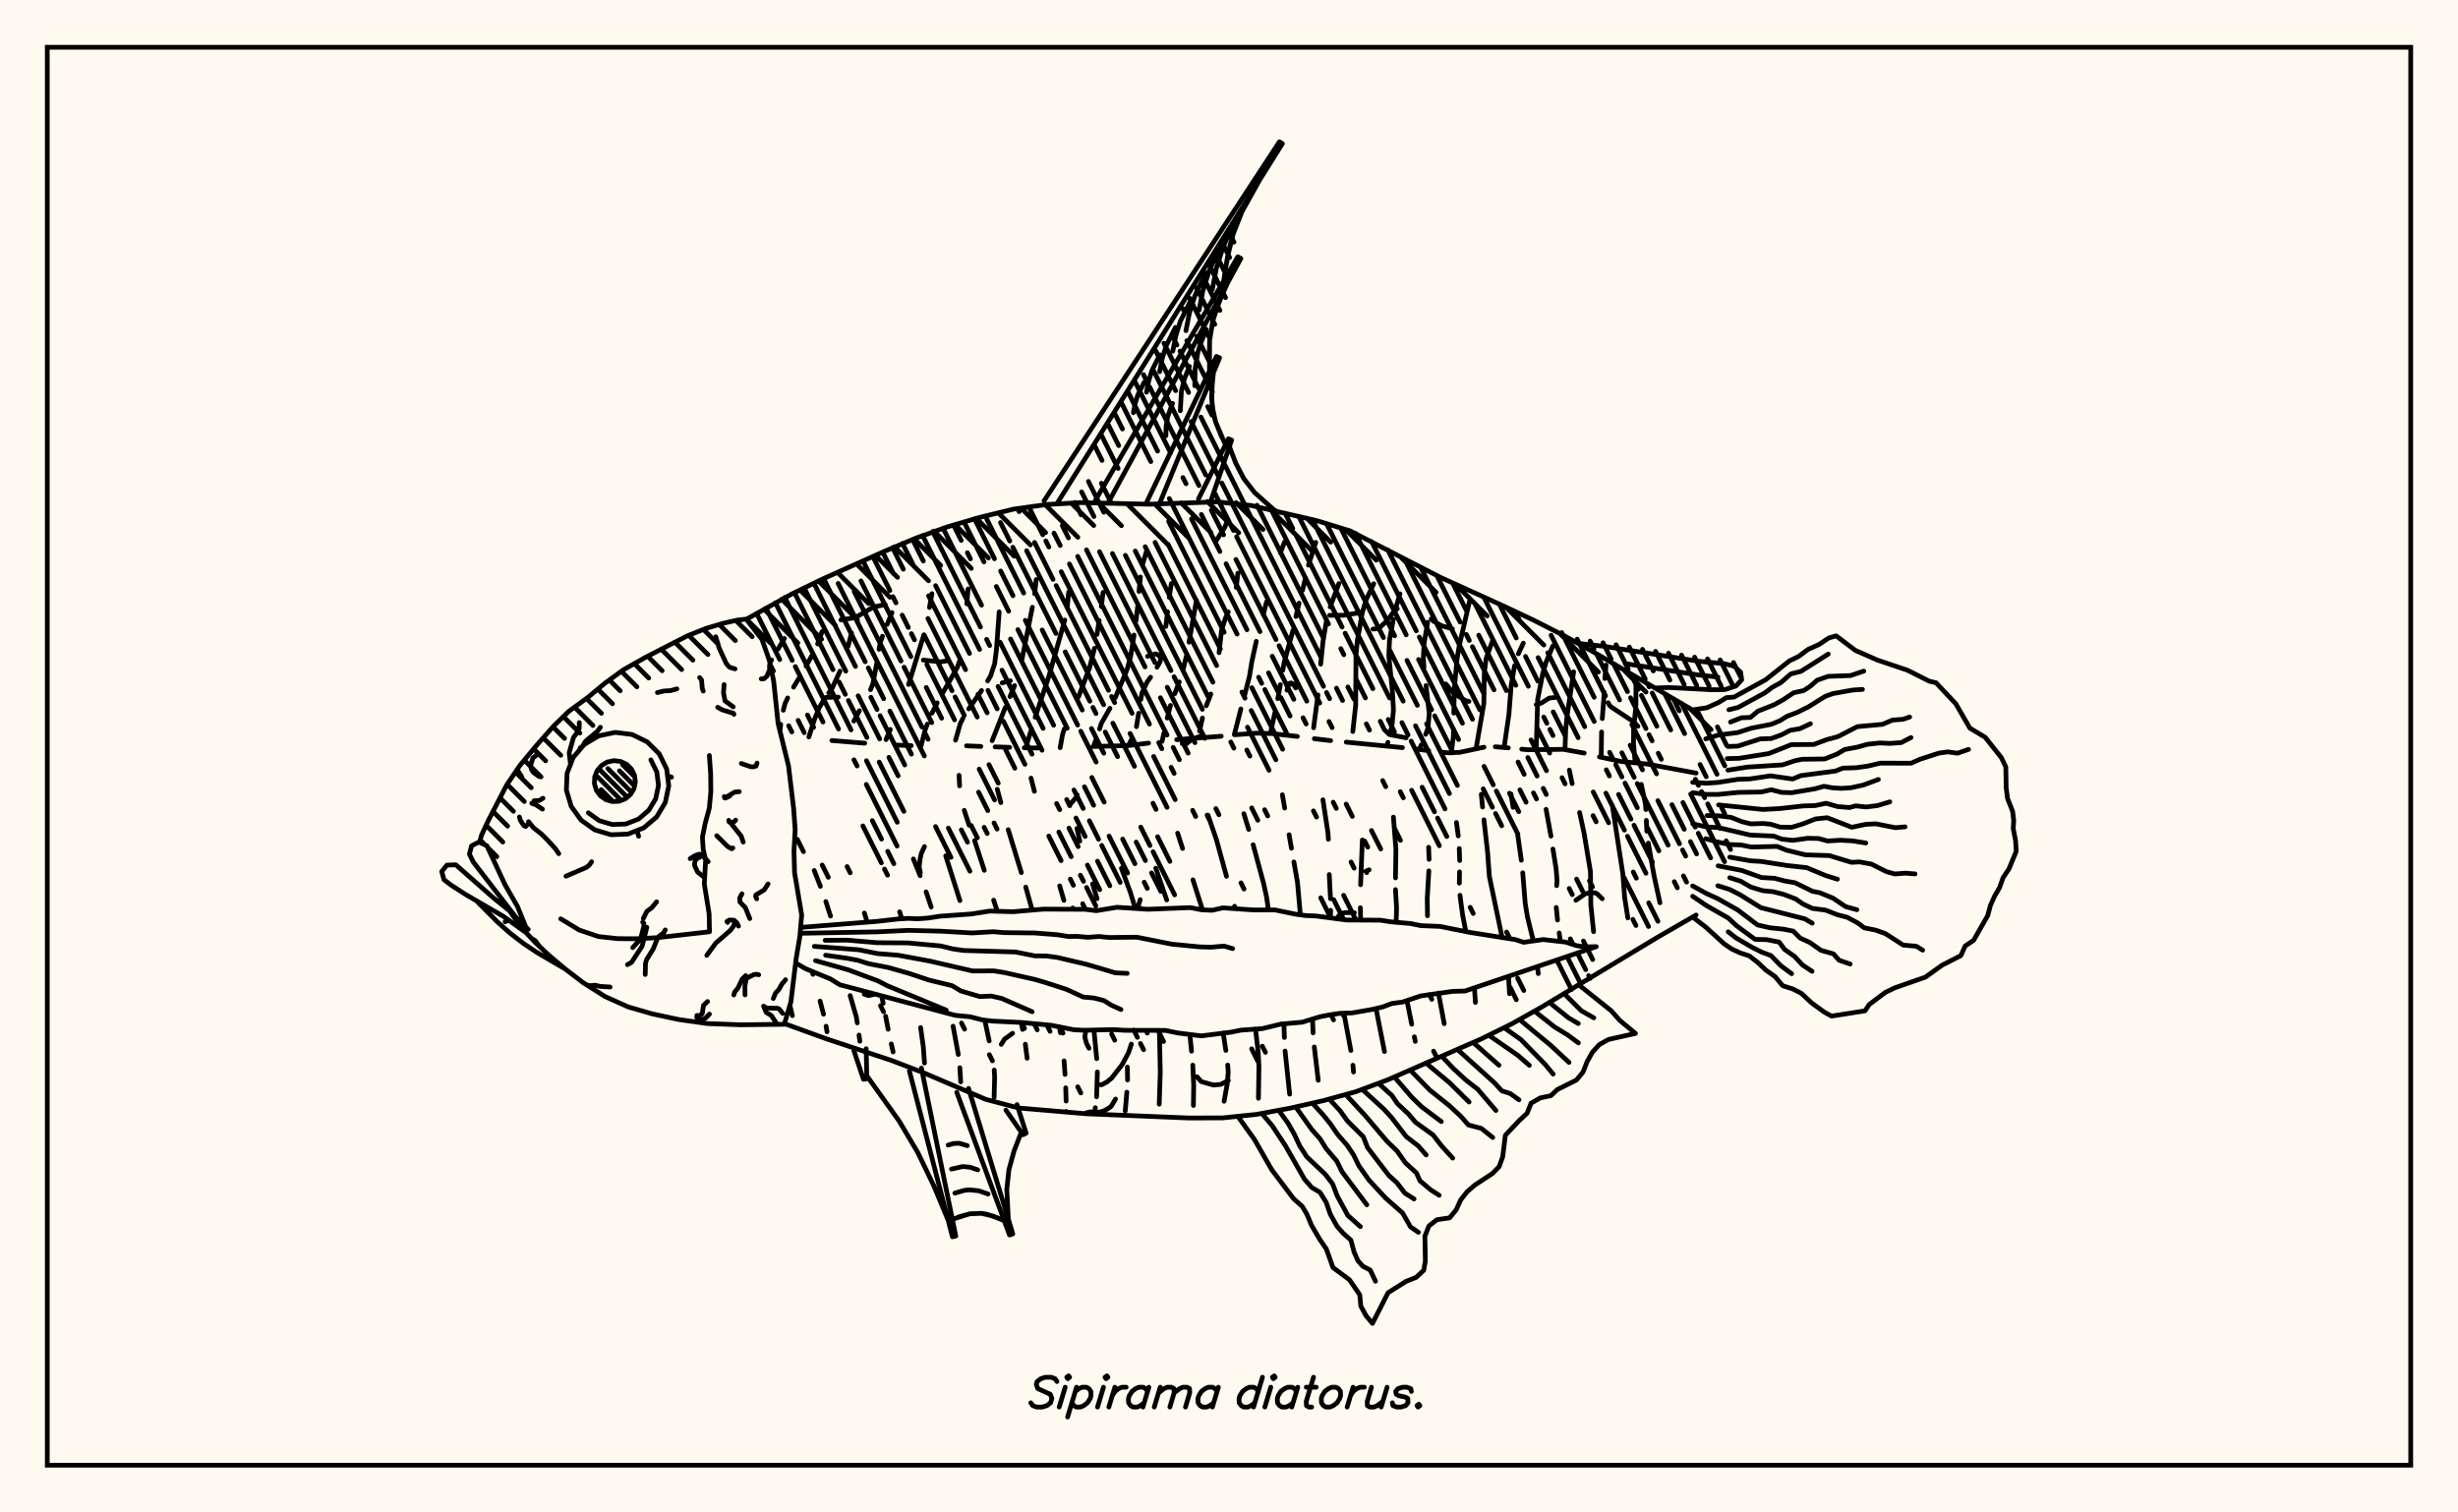<svg xmlns="http://www.w3.org/2000/svg" width="520" height="320"><rect x="0" y="0" width="520" height="320" fill="floralwhite"/><rect x="10" y="10" width="500" height="300" stroke="black" stroke-width="1" fill="none"/><path stroke="black" stroke-width="1" fill="none" stroke-linecap="round" stroke-linejoin="round" d="
M 157.89 131.03 167.46 125.7 173.94 122.55 187.08 116.66 193.72 113.87 200.5 111.45 207.42 109.43 214.42 107.72 221.55 106.73 228.74 106.34 243.14 106.68 257.53 106.19 264.69 106.95 278.73 110.2 285.61 112.32 304.82 122.2 317.94 128.15 324.45 131.22 330.87 134.48 337.17 137.98 358.82 150.66 
M 358.82 193.6 350.82 198.21 326.15 213.07 319.87 216.6 313.41 219.79 293.62 228.45 286.87 230.97 279.92 232.88 272.9 234.47 265.82 235.78 258.65 236.52 251.45 236.54 229.87 235.65 215.51 234.43 208.55 232.6 195.31 226.94 188.58 224.36 174.91 219.82 165.96 216.58 
M 175.99 156.68 182.94 157.24 
M 189.62 157.64 192.79 157.76 
M 204.47 157.8 207.5 157.93 
M 210.52 158.02 213.6 158.12 
M 216.68 158.22 219.69 158.26 
M 231.24 157.94 238.66 157.75 242.99 157.22 
M 248.93 156.49 258.35 155.77 
M 261.35 155.45 265.85 155.12 269.12 155.21 274.46 155.81 
M 278.05 156.29 281.5 156.7 
M 284.8 157.02 296.7 158.18 
M 299.46 158.47 302.26 158.83 
M 305.03 159.15 306.38 159.28 308.78 159.18 313.94 158.09 
M 316.34 158 319.09 158.23 
M 321.92 158.51 323.31 158.63 330.72 158.54 335.15 159.34 
M 338.37 160.14 343.01 161.12 348.48 161.65 358.82 163.57 
M 167.1 212.72 167.63 214.89 
M 165.95 135.09 164.58 137.35 
M 163.23 139.62 162.87 140.29 
M 171.81 205.53 171.98 206.15 
M 173.49 211.8 174.22 214.58 
M 174.76 217.13 174.96 218.3 
M 173.92 133.61 172.97 136.24 
M 171.8 138.64 170.52 140.93 
M 169.23 143.18 167.88 145.38 
M 166.64 147.67 166.07 148.87 165.71 150.27 
M 165.16 153.25 165 154.58 
M 172.25 184.17 173.56 187.53 
M 174.71 190.75 175.7 193.82 
M 179.85 210.64 181.16 215.16 181.36 216.42 
M 181.73 218.99 181.9 220.3 
M 180.15 133.91 179.42 136.71 
M 177.7 142.01 176.05 145.59 175.33 146.59 
M 173.94 148.68 173.29 149.75 172.31 152.22 171.12 155.92 
M 182.86 193.17 183.44 195.03 
M 186.5 210.69 186.84 212.28 
M 187.36 215.02 187.89 217.77 
M 188.56 220.87 188.94 222.56 
M 188.7 129.61 187.69 132.11 
M 186.69 134.62 186.24 135.91 185.96 137.37 
M 185.47 140.35 184.65 144.69 184.17 145.91 
M 181.82 150.37 180.63 152.57 
M 190.32 192.92 190.78 194.39 
M 194.76 217.41 195.33 221.49 195.58 224.91 
M 197.15 125.6 196.63 128.54 
M 195.45 134.3 192.21 144.82 
M 188.35 154.33 187.45 156.48 
M 193.23 181.73 194.66 185.28 
M 195.92 188.69 197 191.91 
M 201.63 217.12 202.73 223.1 
M 203.06 225.91 203.24 228.9 
M 204.8 124.61 204.53 127.75 
M 202.97 139.92 202.53 141.2 199.46 146.58 
M 198.26 148.71 197.15 150.9 
M 196.18 153.2 195.73 154.39 194.87 157.76 
M 200.07 181.08 203.07 190.54 
M 208.33 215.85 209.27 220.23 
M 210.33 226.4 210.42 227.79 210.31 232.19 
M 211.38 129.46 210.81 137.4 210.42 140.43 209.57 143 208.95 144.06 
M 207.65 146.1 204.94 149.98 
M 203.71 152 203.16 153.06 202.15 156.6 
M 202.89 164.04 203.01 166.27 
M 203.99 171.46 205.03 174.6 
M 206.18 177.85 208.23 184.14 
M 210.21 190.45 210.97 192.82 
M 216.04 216.33 216.34 217.8 
M 216.91 220.92 217.29 223.9 
M 219.22 122.62 218.88 125.61 
M 218.4 128.48 216.14 139.81 
M 214.64 145.06 213.67 147.4 
M 212.67 149.68 209.89 156.72 
M 210.98 166.99 211.73 169.82 
M 213.29 175.54 216.07 184.62 
M 217 187.69 218.34 192.47 
M 224.12 217.23 224.34 218.5 
M 225.11 224.46 225.31 227.32 
M 225.46 230.16 225.54 232.96 
M 225.53 235.14 225.52 235.31 
M 226.08 125.27 225.8 128.34 
M 225.26 131.19 221.88 143.14 218.99 151.75 
M 218.24 154.21 216.98 158.23 
M 218.11 164.64 218.83 167.43 
M 224.18 187.44 225.07 190.5 
M 231.43 217.95 232.01 223.99 
M 232.15 226.8 231.99 232.05 
M 231.71 234.36 231.57 235.43 
M 233.37 125.33 232.98 128.32 
M 232.53 131.29 232.07 134.25 
M 231.54 137.17 230.49 141.32 228.16 147.43 
M 225.17 154.22 224.78 155.44 224.28 158.19 
M 227.84 175.28 228.44 177.97 
M 231.13 187.01 232.09 190.14 
M 238.5 225.77 238.54 228.5 
M 238.39 231.08 238.05 235.06 
M 242.53 116.67 241.77 119.23 
M 241.26 122.06 240.96 125.14 
M 240.69 128.27 240.33 131.33 
M 239.91 134.36 239.19 138.87 238.45 141.62 235.93 147.64 
M 234.81 149.86 233.01 153.01 232.61 154.22 
M 231.78 156.68 231.35 157.92 
M 237.24 183.7 239.15 188.84 240.14 192.11 
M 245.27 217.99 245.46 226.88 245.24 233.62 
M 247.81 123.45 247.35 126.38 
M 246.99 129.44 246.64 132.54 
M 245.72 138.62 245.4 140.06 244.77 141.17 
M 243.41 143.28 242.69 144.27 241.6 146.59 241.34 148.01 
M 240.89 150.91 240.42 153.75 
M 239.4 156.42 238.69 157.75 
M 244.51 183.69 246.82 190.41 
M 251.73 218.93 252.07 222.41 
M 252.34 225.36 252.53 229.64 252.47 233.89 
M 259.55 110.48 259.09 111.59 257.22 114.51 
M 253.12 126.99 251.54 135.87 
M 250.98 138.83 250.3 141.65 
M 249.48 144.28 248.53 146.76 
M 247.62 149.25 246.93 151.92 
M 246.24 155.08 245.84 156.85 
M 249.13 176.28 250.18 179.51 
M 252.37 186.15 254.4 192.51 
M 258.77 218.54 259.33 222.25 
M 259.72 225.33 259.84 226.81 259.62 229.35 258.96 233 
M 261.87 121.28 261.53 124.29 
M 259.85 129.46 259.29 130.64 258.43 133.31 257.9 138.1 
M 256.15 146.83 255.19 149.32 
M 254.38 151.92 253.77 154.69 
M 255.55 172.47 257.32 177.58 259.47 185.41 
M 261.18 191.74 261.31 192.18 
M 265.6 217.69 266.19 222.78 266.33 225.65 266.23 232.37 
M 271.74 114.69 270.87 116.98 
M 267.95 127.32 267.25 130.08 
M 265.77 135.69 264.82 140.05 264.33 143.09 263.26 147.28 
M 262.51 150 261.12 155.44 
M 263.14 172.16 264.17 175.49 
M 265.11 178.73 267.27 186.72 267.94 189.74 268.34 192.52 
M 271.61 216.73 271.72 219.51 
M 271.86 222.37 272.83 231.5 
M 278.35 114.76 276.81 119.57 
M 276.2 122.23 275.54 124.92 
M 274.82 127.61 274.16 130.44 
M 273.54 133.35 271.63 140.31 271.38 141.83 
M 270.87 144.85 270.32 147.82 
M 269.72 150.73 268.76 155.19 
M 271.29 168.15 271.78 170.97 
M 272.71 176.61 273.21 179.47 
M 273.73 182.37 274.49 186.69 275.1 193.56 
M 277.67 215.63 277.79 218.53 
M 278.04 221.51 278.88 228.56 
M 283.25 123.46 281.4 128.4 
M 280.65 131.16 279.89 135.71 279.39 140.52 
M 278.82 147.03 277.9 153.98 
M 279.87 169.22 280.95 176.31 281.02 177.58 
M 281.21 185.03 281.47 190.15 
M 281.5 192.6 281.45 194.21 
M 284.31 214.37 285.78 222.26 
M 286.22 225.38 286.35 226.81 
M 290.62 123.5 289.02 126.89 288.22 129.53 287.16 135.48 286.86 138.69 286.8 149.2 286.19 154.77 
M 288.21 177.72 287.84 187.19 
M 287.8 192.06 287.84 194.54 
M 291.1 213.38 292.89 222.48 
M 296.17 125.64 295.4 128.24 
M 294.77 131.03 293.96 135.41 293.81 138.74 294.59 146.49 294.79 150.19 294.49 153.4 294.16 154.83 
M 293.61 157.06 293.4 157.87 
M 294.78 172.88 295.31 179.63 295.22 185.74 
M 295.22 188.22 295.45 192.14 295.36 195.16 
M 297.65 211.7 298.65 216.7 
M 299.21 219.36 299.41 220.33 
M 302.03 131.67 301.28 136.04 301.11 139.3 301.25 141.16 
M 301.68 145.04 302.36 150.91 302.08 154.1 301.61 155.37 
M 300.68 157.6 300.23 158.57 
M 302.23 179.26 302.33 181.83 
M 302.28 184.25 301.94 190.06 301.99 193.76 
M 304.31 210.11 305.53 216.59 
M 310.9 127.16 308.69 136.69 308.22 139.61 307.66 145.85 307.56 150.88 
M 307.51 154.27 307.46 155.94 307.02 159.31 
M 308.12 174.02 308.5 176.86 
M 308.71 179.53 308.8 182.07 
M 308.77 184.47 308.73 186.86 
M 308.86 189.41 309.42 193.59 310.11 197.11 
M 311.92 209 312.13 212.09 
M 315.73 135.63 314.4 139.32 314.02 142.28 313.91 148.89 312.27 158.38 
M 313.38 168.05 313.64 170.75 
M 313.93 173.45 314.7 180.25 315.08 185.43 317.79 198.41 
M 319.13 206.56 319.35 210.25 
M 322.26 136.08 321.21 138.33 
M 320.42 140.83 319.69 145.03 319.22 151.14 318.2 158.13 
M 319.66 168 320.1 170.81 
M 321.06 176.51 321.84 182.01 
M 322.14 184.66 322.66 191.08 323.12 193.92 324.39 199.1 
M 325.24 204.5 325.43 205.99 
M 328.51 136.67 327.08 140.1 326.36 142.6 325.3 147.97 324.99 158.62 
M 327.08 171.24 328.11 176.9 
M 328.53 179.64 329.19 183.76 329.4 186.3 329.31 187.38 
M 329.23 192 329.5 194.65 
M 329.85 197.4 330.1 199.19 
M 332.91 142.14 331.5 151.63 331.22 154.46 331.08 158.56 
M 332 162.93 332.6 165.8 
M 334.17 171.91 335.11 176.24 336.47 184.42 336.55 191.48 337.13 197.12 
M 339.76 140.72 339.52 143.55 
M 339.39 146.46 338.97 152.04 
M 338.82 154.87 338.74 160.24 
M 341.09 170.39 343.32 184.9 343.7 189.91 344.38 194.21 
M 346.08 143.22 346.09 149.21 345.59 154.45 345.57 157.27 345.93 161.38 
M 347.22 165.96 348.1 170.11 348.19 171.29 
M 348.29 173.57 348.39 175.86 
M 348.71 178.38 349.9 185.2 351.17 191.01 
M 273.84 144.85 273.12 144.49 272.57 144.65 272.27 146.02 
M 245.37 138.92 244.92 138.51 244.42 138.34 242.77 138.86 
M 340.21 148.68 340.52 149.28 341.02 149.69 345.55 152.68 346.51 153.67 
M 229.66 235.5 230.62 235.25 232.46 235.31 233.41 235.09 234.71 234.38 235.13 233.99 236 232.53 
M 274.11 145.56 273.72 144.92 273.1 144.63 272.63 144.87 272.4 145.63 
M 254.5 155.58 252.26 156.36 251.05 157.31 250.1 157.33 
M 281.28 130.19 284.3 130.17 287.04 129.73 
M 286.53 193.12 284.67 193.08 283.94 193.22 283.29 193.66 282.8 194.41 
M 200.68 139.75 199 140.03 195.33 139.66 
M 290.46 133.1 291.47 132.99 292.03 132.64 293.44 131.33 294.77 129.52 295.6 128.79 
M 241.22 190.35 240.87 191.45 240.93 192.17 
M 305.86 144.7 307.46 146.65 310.1 148.26 310.77 148.41 
M 211.82 220.97 212.5 219.87 214.22 218.62 
M 297.48 156.1 293.93 155.41 292.86 154.37 292 152.61 
M 333.39 190.47 335.39 189.09 336.65 188.85 337.47 188.91 337.89 189.11 338.96 190.15 
M 226.23 170.39 227.7 168.64 227.88 168.16 
M 213.74 144.03 212.02 144.48 
M 329.35 147.52 327.75 147.7 326.05 148.76 325 149.09 
M 182.83 210.34 183.74 210.64 185.19 210.34 
M 307.26 133.05 304.94 132.38 303.32 131.47 302.78 130.97 
M 259.87 228.6 258.26 229.43 256.7 229.57 254.11 228.83 253.22 227.81 
M 187.29 127.91 184.76 128.44 181.68 130.24 180.49 130.75 177.9 131.15 
M 355.26 150.39 354.02 147.83 
M 174.09 148.26 174.37 147.72 174.75 147.56 177.34 147.49 
M 229.72 217.98 229.5 219.43 229.84 220.7 230.38 221.79 
M 232.19 229.47 233.08 229.51 234.19 228.91 235.2 228.08 237.41 225.22 238.75 222.71 239.34 220.91 
M 194.7 184.62 194.45 183.42 194.66 181.67 194.91 180.56 195.57 179.11 
M 289.14 184.62 288.92 184.34 289.64 184.03 
M 220.88 105.96 270.67 30 271.29 30.39 223.58 106.59 
M 231.77 105.78 261.87 54.33 262.51 54.69 234.36 106.51 
M 242.64 106.14 257.35 75.41 258.01 75.7 245.25 106.67 
M 253.54 105.57 259.88 92.84 260.55 93.12 256.11 106.13 
M 268.82 107.61 270.03 108.14 
M 266.47 38.09 262.74 44.79 260.89 49.49 259.67 54.41 258.86 59.48 
M 259.66 59.93 257.9 63.86 256.57 67.89 255.9 72.05 255.87 78.48 
M 256.71 78.86 256.35 82.4 256.42 85.87 257.16 89.24 259.24 94.12 
M 260.09 94.47 261.44 98.01 263.15 101.29 265.4 104.19 269.6 107.95 
M 265.15 40.3 262.74 44.79 260.89 49.49 260.21 51.92 259.24 56.93 
M 261.85 46.09 259.66 50.2 258.74 52.31 257.34 56.7 256.46 61.28 
M 258.55 51.89 256.57 55.6 255.74 57.51 254.48 61.48 253.67 65.62 
M 255.26 57.69 253.48 61.01 252.73 62.72 251.61 66.26 250.89 69.96 
M 251.96 63.49 249.73 67.92 248.74 71.04 248.11 74.3 
M 248.66 69.28 246.73 73.12 245.88 75.82 245.33 78.64 
M 245.36 75.08 243.73 78.32 243.01 80.6 242.55 82.98 
M 242.06 80.88 240.73 83.52 240.14 85.38 239.77 87.32 
M 258.75 61.89 257.16 65.86 256.57 67.89 255.9 72.05 255.81 76.32 
M 255.19 69.71 253.88 72.98 253.39 74.65 252.83 78.08 252.76 81.61 
M 251.62 77.52 250.59 80.1 249.93 82.76 249.7 86.9 
M 248.05 85.34 247.02 88.19 246.7 90.16 246.65 92.19 
M 256.5 80.63 256.31 84.15 256.7 87.57 257.16 89.24 258.47 92.5 
M 169.37 196.22 185.55 194.94 190.04 194.43 192.14 194.31 194.11 194.4 196.39 194.23 198.83 193.85 205.46 193.38 209.38 192.76 214.3 192.9 220.74 192.35 229.57 192.39 231.92 192.68 236.31 191.96 242.82 192.38 251.84 192.03 254.22 192.5 256.45 192.59 258.71 192.08 265.11 192.52 269.72 192.52 274.09 193.42 276.13 193.7 278.45 193.81 284.85 194.65 292.04 194.69 294.2 195.03 298.42 195.4 300.56 195.84 304.64 196.01 310.99 197.28 320.55 198.79 322.33 199.37 326.47 198.79 331.24 199.33 333.46 200.06 335.12 200.34 337.7 200.29 309.91 209.68 307.38 209.74 300.58 210.71 296.7 212.01 294.43 212.32 292.55 213.03 290.46 213.54 286.05 214.31 283.55 214.39 281.29 214.72 279.24 215.12 275.49 216.27 270.99 216.67 267.05 217.63 262.48 217.96 260.45 218.38 254.15 219.17 249.23 218.56 246.54 218.01 237.92 217.99 235.62 217.84 229.32 217.98 227.22 217.88 222.42 216.93 216.05 216.33 210 216.04 207.83 215.79 205.24 215.13 202.08 214.82 177.63 208.34 175.68 207.12 170.37 204.93 168.31 203.73 
M 169.8 197.45 185.57 197.16 192.14 196.84 198.89 197.01 205.64 197.39 210.12 197.13 212.39 197.32 218.97 197.4 223.71 197.77 225.98 198.14 227.86 198.11 230.1 198.31 232.55 198.14 234.61 198.35 240.5 198.29 247.89 199.76 253.69 200.33 256.12 200.41 258.95 200.17 260.77 200.7 
M 174.56 198.95 179.21 198.91 185.64 199.46 192.07 199.5 199 200.14 201.54 200.76 203.83 201.1 214.82 201.42 218.91 202.24 221.38 202.26 223.7 202.58 229.95 204.05 235.94 205.83 238.47 205.94 
M 172.28 200.23 181.68 200.95 185.68 201.76 189.98 202.1 196.7 203.34 205.78 205.44 210.27 205.42 212.47 205.77 218.85 207.21 221.2 207.89 225.61 209.32 229.16 210.95 231.4 211.15 233.53 211.69 235.07 212.65 237.14 213.59 
M 174.66 202.1 179.35 202.77 181.57 203.2 183.69 203.88 187.95 204.71 192.26 205.93 196.54 207.36 201.43 208.55 203.26 209.66 207.29 210.85 209.7 210.74 211.93 211.25 218.36 214.06 
M 172.53 203.25 179.4 205.18 185.66 207.5 187.74 208.57 200.18 213.72 
M 215.15 233.71 217.08 239.75 216.43 240.08 212.8 234.87 
M 204.9 230.28 214.26 261.07 213.57 261.3 202.41 231.12 
M 194.93 225.99 202.2 261.52 201.49 261.68 192.38 226.58 
M 183.24 221.88 183.38 228.23 182.67 228.36 180.66 222.33 
M 216.06 239.56 214.53 243.51 213.43 247.54 212.99 251.66 213.32 257.99 
M 212.45 258.28 210.04 257.28 207.62 256.71 205.17 256.81 201.47 257.97 
M 200.58 258.17 197.57 250.92 194.18 243.88 190.21 237.17 183.37 227.6 
M 211.25 257.75 208.83 256.92 207.62 256.71 205.17 256.81 202.71 257.5 
M 209.04 252.63 207.05 251.94 205.04 251.74 204.03 251.85 202 252.43 
M 206.84 247.51 205.27 246.97 203.69 246.81 201.29 247.35 
M 204.64 242.39 202.91 241.89 201.75 241.94 200.58 242.27 
M 334.07 208.42 340.89 213.88 342.65 215.87 345.99 218.65 340.3 219.92 338.35 221.01 336.88 222.62 335.77 224.61 334.9 226.82 333.5 228.51 329.44 230.54 328.09 231.82 325.86 232.29 323.91 233.4 323.05 235.56 321.44 237.04 318.46 240.2 317.91 244.73 317.15 246.83 315.73 248.29 312.04 250.71 310.39 252.13 309.02 253.86 308.06 255.98 306.66 257.67 304.01 258.06 302.29 259.38 301.44 261.57 301.54 266.78 301.2 268.75 299.61 270.25 297.44 271.12 293.65 273.51 290.35 280 289.01 278.4 287.9 276.37 287.65 273.92 285.48 270.77 282 268.19 280.6 264.27 279.14 262.13 277.44 259.21 276.48 256.9 275.49 255.24 273.65 253.6 269.03 247.47 265.38 241.08 262.02 236.4 
M 330.93 210.26 334.54 213.85 337.18 215.35 
M 327.79 212.11 331.84 215.36 333.9 216.56 
M 324.63 213.93 328.89 217.29 331.64 218.97 333.92 220.65 
M 321.46 215.71 328 221.12 331.93 224.78 
M 318.28 217.49 321.78 219.97 326.93 225.26 328.57 227.25 
M 314.99 219.05 321.05 223.24 323.54 225.4 
M 311.69 220.59 317.11 225.38 
M 308.36 222.07 316.16 229.09 317.72 230.8 319.5 231.37 321.35 232.69 
M 305 223.47 307.52 226.13 310.16 228.55 312.63 230.47 316.46 234.96 
M 301.64 224.89 306.63 229.06 310.79 233.16 
M 298.32 226.38 302.47 230.63 306.61 233.93 309.06 236.2 310.65 238.02 313.36 238.73 315.8 240.67 
M 294.99 227.87 298.68 232.15 300.78 234.19 304.91 237.3 
M 291.6 229.2 294.44 231.74 295.67 233.54 297.94 235.66 299.45 237.44 303.18 240.14 304.95 242.42 307.33 245.03 
M 288.19 230.48 292.84 234.74 294.39 236.44 297.5 240.49 300.04 242.45 301.71 244.36 
M 284.73 231.62 288.76 235.97 293.43 241.47 295.55 243.52 297.31 246.02 299.64 248.15 300.4 249.83 302.61 251.7 304.47 252.9 
M 281.21 232.54 283.49 234.99 285.04 237.16 288.41 240.51 289.32 242.82 293.82 248.7 295.52 250.24 297.19 252.42 299.15 253.67 
M 277.68 233.45 279.88 235.84 281.48 237.82 282.97 240 285.03 242.36 286.38 244.4 287.47 246.64 289.63 249.7 293.13 253.48 296.72 256.64 298.4 259.58 300.07 260.73 
M 274.12 234.21 277.5 238.96 279.27 240.96 280.54 243 282.81 245.68 283.92 247.93 289.16 254.91 
M 270.55 234.97 272.42 237.54 273.78 239.91 274.98 242.48 276.47 244.77 280.39 248.48 281.94 250.52 282.89 253.02 285.15 257.17 287.79 259.53 
M 266.96 235.59 269.1 238.12 271.92 242.38 275.97 249.49 277.5 251.24 279.25 252.27 280.56 254.39 281.43 256.9 282.86 259.46 284.14 260.92 285.78 262.37 286.47 264.92 287.28 266.75 288.32 267.91 289.87 268.71 290.99 271.08 
M 358.09 150.19 361.08 149.75 363.59 148.62 365.23 147.6 366.84 147.49 373.55 143.81 378.54 139.84 380.5 138.89 382.5 137.4 384.78 136.38 386.91 134.97 388.45 134.53 392.5 137.6 397.16 139.65 403.53 141.8 408.14 144.12 409.58 144.46 413.75 148.89 416.74 154.06 419.97 155.99 423.38 160.28 424.34 162.27 424.41 166.62 424.7 168.92 425.78 171.68 426.01 173.58 425.91 175.33 426.41 177.9 426.54 180.12 424.99 183.86 423.77 185.68 422.98 187.87 421.95 189.63 421.09 191.55 420.51 193.71 417.52 198.96 415.74 200.15 414.82 202.19 410.86 204.21 407.33 206.74 400.88 208.99 398.84 209.98 395.42 212.55 394.55 213.87 387.48 214.98 386 214.18 383.27 212.21 381.07 210.16 379.29 209.25 377.13 208.55 375.54 206.64 373.55 205.23 371.94 203.7 370.06 202.24 368.19 201.63 366.38 200.8 364.71 199.66 361 196.27 358.09 194.01 
M 365.75 150.17 367.7 149.68 373.38 146.59 374.87 145.46 376.75 144.42 378.84 142.59 381.01 142.04 386.77 138.39 
M 366.1 152.77 368.41 151.86 370.31 151.79 371.89 150.47 375.32 149.11 377.27 148.03 379.45 146.57 381.6 146.1 383.02 145.16 384.44 143.91 386.74 143.1 391.5 142.93 394.29 141.99 
M 360.86 156.33 363.47 155.53 367.63 154.99 370.48 154.07 374.73 153.24 376.53 152.5 378.03 151.56 380.29 150.69 382.62 149.53 386.14 147.33 387.75 146.75 391.93 146 394.01 145.86 
M 365.54 157.94 367.66 157.86 372.41 156.33 374.71 156.26 376.88 155.47 378.72 154.52 380.77 154.17 383 153.14 
M 365.4 160.5 367.92 160.44 374.22 159.43 378.96 157.55 383.72 157.51 386.46 156.49 388.8 155.86 392.93 153.74 398.26 153.25 400.36 152.35 402.57 152.19 403.99 151.71 
M 365.55 162.95 369.66 162.3 377.14 161.82 379.76 160.94 381.26 160.64 386.04 160.58 388.6 159.56 390.25 158.58 392.95 158.07 395.04 157.48 397.66 157.19 399.84 157.29 402.23 157.11 404.27 156.05 
M 358.09 165.52 361.04 165.71 363.42 165.55 367.72 164.88 370.14 164.81 374.54 164.15 379.25 164.82 380.97 164.1 388.27 163.14 389.86 162.52 392.72 162.43 395.17 162.08 397.78 161.46 404.29 161.48 406.22 160.63 410.23 159.33 412.07 159.08 414.13 159.36 416.45 158.56 
M 358.09 167.72 361.02 168.08 363.44 168.08 367.79 167.65 372.61 167.57 374.73 167.09 376.89 167.65 379.03 167.72 383.98 166.89 385.87 166.36 387.65 166.68 389.48 166.8 391.52 166.68 394.18 166.1 397.38 164.92 
M 363.57 170.3 372.9 171.26 376.45 171.08 381.44 170.52 384.02 170.44 386.32 169.95 388.7 170.64 391.26 170.86 392.57 170.5 394.79 170.74 397.23 170.43 399.8 169.65 
M 361.12 172.55 363.69 172.61 366.23 172.94 368.53 173.85 370.38 174.31 373 174.23 374.59 174.38 376.61 175 379.01 175.04 381.31 174.35 384.08 173.27 386.55 173.01 391.77 175.03 394.69 174.41 396.83 174.3 400.99 175.12 403.02 174.94 
M 358.09 174.29 361.05 174.97 363.51 175.09 370.28 176.68 375.21 176.89 376.95 177.54 379.28 177.8 382.42 177.36 384.73 177.41 386.63 177.93 389.35 177.77 391.89 177.91 394.73 178.36 
M 360.88 177.45 363.28 178.14 365.93 178.68 368.38 178.78 370.53 179.22 375.94 179.08 377.94 179.88 381.94 180.86 386.98 181.02 391.69 182.45 393.38 182.36 395.87 182.81 399.05 184.4 400.81 184.91 403.1 184.74 405.13 184.9 
M 365.94 181.35 370.36 182.13 372.69 182.27 377.98 183.11 382.23 183.58 386.24 185.25 388.71 186.02 
M 363.48 183.19 368.49 184.17 372.67 185.67 375.46 185.83 377.45 186.37 379.75 186.77 383.46 188.58 385 188.89 387.77 190.02 390.43 191.81 392.83 192.48 
M 365.94 185.7 368.26 186.44 370.38 187.67 372.93 188.45 375.1 188.66 377.39 189.24 379.89 190.2 381.48 191.3 383.43 192.2 386.2 192.56 388.73 193.55 390.77 194.07 393.01 195.27 394.39 196.31 396.83 196.8 398.88 197.54 402.63 199.96 405.4 200.2 406.75 201.03 
M 363.41 187.4 365.85 188.16 368.11 189.3 372.52 192.04 381.83 194.41 383.38 195.32 
M 358.09 187.44 360.95 189.02 363.47 190.17 367.68 192.56 371.8 195.69 374.42 196.29 377.37 196.6 379.39 197.01 380.82 198.47 382.89 199.41 385.24 201.07 387.9 201.83 389.06 203.16 391.41 203.97 
M 358.09 189.63 360.99 191.59 365.66 194.26 367.38 195.87 371.28 198.74 373.8 198.81 376.39 199.33 377.54 200.88 379.65 202.36 381.3 204.15 383.35 205.51 
M 365.61 197.14 367.23 198.42 370.62 200.41 372.61 201.41 374.67 202.19 376.72 204.3 379.03 206.01 
M 334.07 136.14 339.49 136.77 359.43 139.92 364.7 140.41 366.84 140.94 368.24 142.22 368.46 143.84 367.23 145.15 364.9 145.9 362.03 145.93 353.18 145.46 350.09 145.56 
M 343.81 140.4 359.43 142.83 363.44 143.25 
M 101.46 178.21 101.85 176.76 103.22 173.77 107.19 166.09 109.97 161.97 113.53 157.68 117.18 153.55 120.36 150.48 124.37 147.55 127.99 144.54 131.91 141.7 136.48 139.12 145.39 134.54 149.45 132.93 153.09 131.85 156.04 131.19 157.86 130.99 161.17 135.24 162.74 139.64 163.67 144.1 164.62 153.11 166.81 162.01 167.89 171 168.22 175.52 167.97 180.09 168.09 184.63 169.6 193.59 169.21 198.17 168.43 202.79 167.31 212 165.92 216.72 156.56 216.82 149.64 216.56 143.59 215.71 138.03 214.52 132.9 213.04 128 210.84 123.38 207.92 119.57 205.01 116.24 202.21 113.41 199.57 110.88 196.89 
M 110.43 196.29 108.41 193.61 106.36 190.48 
M 150.07 159.84 150.34 163.72 150.38 167.47 150.06 170.99 149.18 174.22 148.6 177.12 148.76 179.66 149.28 181.98 149 187.04 150.01 193.28 150.1 197.14 139.26 198.37 134.99 198.62 130.77 198.6 126.65 198.16 122.56 196.78 118.63 194.4 
M 109 193.89 100.14 182.4 99.31 180.72 99.76 178.96 101.33 178.15 103 178.94 106.85 187.21 109.49 191.82 111.42 196.59 
M 110.9 197.05 106.51 193.89 98.53 189.27 95.42 187.26 93.93 186.12 93.45 184.39 94.55 183.04 96.43 182.97 104.52 190.08 107.42 192.41 108.75 193.62 111.33 196.47 
M 122.92 173.51 120.84 170.6 119.82 167.17 119.97 163.59 121.27 160.25 123.59 157.52 126.66 155.69 130.16 154.96 133.72 155.4 136.93 156.97 139.47 159.5 141.04 162.72 141.48 166.27 140.75 169.77 138.91 172.85 136.18 175.16 132.85 176.47 129.27 176.61 125.84 175.59 122.92 173.51 
M 137.69 160.77 138.95 163.34 139.31 166.18 138.72 168.98 137.25 171.44 135.07 173.3 132.4 174.34 129.54 174.45 126.79 173.64 124.46 171.97 
M 126.99 168.35 126.16 167.19 125.75 165.81 125.81 164.38 126.33 163.05 127.26 161.96 128.49 161.22 129.89 160.93 131.31 161.11 132.6 161.73 133.61 162.75 134.24 164.03 134.41 165.45 134.12 166.86 133.39 168.09 132.29 169.01 130.96 169.53 129.53 169.59 128.16 169.18 126.99 168.35 
M 127.17 167.08 129.68 169.59 
M 126.46 164.4 131.42 169.35 
M 126.7 162.67 132.7 168.67 
M 128.6 162.61 133.65 167.65 
M 131.05 163.09 134.24 166.28 
M 131.69 161.76 134.28 164.35 
M 107.81 192.7 109 193.89 
M 111.25 196.13 111.74 196.63 
M 101.59 177.73 102.61 178.76 
M 103.23 179.37 105.11 181.25 
M 102.84 174.61 106.37 178.15 
M 104.32 171.72 107.39 174.79 
M 105.81 168.84 108.62 171.65 
M 107.29 165.95 110.92 169.58 
M 109.05 163.34 112.38 166.67 
M 110.92 160.83 114.46 164.37 
M 112.9 158.44 115.43 160.97 
M 114.93 156.1 118.63 159.8 
M 116.98 153.78 119.43 156.23 
M 119.19 151.62 122.67 155.1 
M 121.55 149.61 125.43 153.49 
M 124.08 147.77 127.23 150.92 
M 126.48 145.8 129.57 148.89 
M 128.92 143.87 131.21 146.16 
M 131.46 142.03 134.74 145.31 
M 134.2 140.4 137.24 143.45 
M 137.01 138.84 140.08 141.91 
M 139.87 137.33 144.21 141.66 
M 142.76 135.85 146.59 139.67 
M 145.7 134.42 149.76 138.48 
M 148.83 133.18 151.9 136.25 
M 152.15 132.13 155.56 135.53 
M 155.67 131.27 159.12 134.72 
M 113.52 159.76 112.74 160.36 112.22 162.04 112.45 162.85 112.86 163.43 114.03 164.29 
M 151.42 134.72 152.11 137.04 153.65 140.4 154.35 141.19 155.49 141.52 
M 149.06 185.65 147.59 184.52 147.01 183.28 146.92 182.85 147.05 182.09 147.63 181.52 148.05 181.37 
M 156.24 195.94 155.89 195.25 155.3 194.7 154.31 194.65 153.79 194.95 153.92 195.17 
M 114.76 171.19 113.4 170.29 112.5 169.96 
M 151.83 149.65 152.79 150.19 155.16 150.91 155.27 151.14 
M 135.1 176.93 134.77 175.71 
M 157.23 178.16 156.8 176.89 154.8 174.4 
M 165.58 214.41 164.86 213.5 164.51 213.33 162.19 213.28 161.52 212.88 
M 150.08 214.56 149.28 215.4 148.19 215.85 147.63 215.67 147.4 215.26 147.43 214.84 
M 164.42 216.74 163.19 214.87 162.1 214.2 161.71 213.32 
M 133.86 200.49 135.13 199.09 135.67 198.07 136.22 195.9 136.19 195.31 135.96 195.11 
M 158.62 194.35 157.68 192.03 156.53 190.83 156.49 189.96 156.97 189.11 
M 136.5 206.18 136.56 203.8 136.78 203.05 138.19 200.77 139.1 198.54 139.51 198.02 140.38 197.39 140.74 196.75 
M 153.19 144.84 153.06 146.58 153.38 148.29 155.11 149.56 
M 154.37 168.43 153.47 168.86 153.27 168.79 153.23 168.53 
M 149.52 202.14 151.41 199.55 154.47 196.89 155.23 195.89 155.31 195.51 
M 155.24 210.51 155.42 209.9 156.14 209.01 157.01 207.15 157.75 206.42 
M 139.08 146.53 140.45 146.2 141.84 146.12 143.2 145.75 
M 109.88 172.86 110.08 173.55 110.77 174.63 111.19 174.87 111.49 174.56 
M 114.14 200.25 113.19 198.98 112.47 198.58 
M 156.39 167.5 155.44 167.58 153.6 168.68 153.35 168.72 153.23 168.58 
M 122.58 158.71 122.81 158.15 
M 166.19 207.29 165.43 208.17 164.76 209.38 164.08 210.09 163.59 211.26 
M 138.91 190.8 137.88 192.06 136.84 192.82 136.09 194.34 
M 148.01 143.36 148.41 143.85 148.58 145.71 148.78 146.22 
M 125.16 182.33 124.63 183.07 124.04 183.53 119.73 185.38 
M 160.09 190.17 159.85 189.67 159.9 189.36 161.68 188.27 162.49 187.02 
M 132.74 204.09 133.6 203.62 135.85 200.18 136.84 196.19 
M 161.04 143.63 161.65 143.6 162.24 143.06 162.83 141.67 162.79 140.79 
M 149.69 211.9 148.83 212.71 148.56 214.48 147.96 214.87 
M 114.87 168.89 114.1 169.37 112.98 169.42 
M 123.09 158.11 123.88 156.82 126.37 154.74 127.01 153.87 
M 155.63 173.52 155.28 173.89 154.68 174.04 154.28 173.96 154.17 173.57 
M 148.12 180.73 148.89 181.25 149.83 182.31 
M 118.21 180.62 117.51 179.59 115.92 177.83 114.56 176.47 112.93 175.2 111.81 173.85 
M 109.4 162.81 110.41 164.42 
M 146.01 181.67 147.04 181.02 147.86 180.75 148.63 181.05 149.76 182.31 
M 151.63 176.82 153.98 179.13 154.79 179.58 155.04 179.41 
M 142.06 164.43 141.21 164.13 
M 157.61 210.49 157.59 208.6 157.82 207.31 158.09 206.9 159.41 206.23 160.04 206.12 160.51 206.24 
M 120.7 161.71 120.41 159.26 121.33 156.03 122.31 154.7 122.53 154.07 122.55 152.89 
M 124.11 208.38 124.87 208.55 125.87 208.44 126.93 208.69 129.07 208.83 
M 156.83 161.54 158.82 162.22 159.31 162.25 159.95 162.08 160.16 161.45 
M 100.76 190.55 105.32 195.14 108 197.51 110.75 199.62 113.59 201.52 119.57 205.01 
M 106.86 195.02 107.4 194.79 
M 100.98 190.77 101.07 190.73 
M 157.92 131 162.95 136.02 
M 161.64 128.89 168.78 136.03 
M 165.36 126.78 173.82 135.24 
M 169.25 124.83 176.75 132.33 
M 173.17 122.92 181.4 131.16 
M 177.19 121.12 183.78 127.71 
M 181.23 119.33 188.27 126.37 
M 185.24 117.51 189.87 122.15 
M 189.23 115.68 196.43 122.88 
M 193.39 114 199.01 119.63 
M 197.58 112.37 205.48 120.26 
M 202.03 110.99 209.09 118.05 
M 206.52 109.65 214.53 117.66 
M 211.18 108.48 217.99 115.29 
M 216.03 107.5 221.2 112.68 
M 221.14 106.79 228.02 113.67 
M 226.63 106.44 231.38 111.19 
M 232.42 106.4 237.24 111.23 
M 238.54 106.69 247.1 115.26 
M 244.35 106.68 251.4 113.73 
M 249.87 106.37 256.18 112.68 
M 255.43 106.11 262.06 112.73 
M 261.49 106.34 267.19 112.03 
M 268.86 107.88 277.44 116.45 
M 276.44 109.62 281.51 114.7 
M 284.67 112.03 291.16 118.51 
M 296.25 117.78 303.81 125.34 
M 307.87 123.57 314.62 130.32 
M 318.58 128.45 326.6 136.47 
M 329.97 134.01 338.15 142.19 
M 343.5 141.72 348.22 146.43 
M 357.39 149.78 361.98 154.37 
M 168.67 177.58 169.98 180.19 
M 186.27 212.77 186.92 214.07 
M 173.94 183.02 175.24 185.62 
M 179.21 183.35 179.86 184.66 
M 166.85 153.55 167.51 154.85 
M 158.08 130.91 158.61 131.95 
M 162.94 140.62 163.62 141.98 
M 168.84 152.41 170.14 155.02 
M 160.07 129.78 164.96 139.55 
M 170.82 151.28 172.13 153.89 
M 182.55 174.74 186.46 182.56 
M 187.11 183.87 187.77 185.17 
M 203.41 216.45 204.06 217.75 
M 162.06 128.65 167.6 139.73 
M 168.25 141.03 174.11 152.76 
M 184.54 173.62 186.49 177.53 
M 187.8 180.13 189.1 182.74 
M 209.3 223.14 209.95 224.44 
M 164.04 127.52 177.4 154.24 
M 180.66 160.76 181.31 162.06 
M 183.27 165.97 189.78 179 
M 166.03 126.4 180.04 154.42 
M 183.3 160.94 189.82 173.97 
M 168.08 125.4 176.23 141.69 
M 177.53 144.3 178.83 146.91 
M 179.49 148.21 183.4 156.03 
M 186 161.24 191.22 171.67 
M 170.13 124.4 178.93 142 
M 181.54 147.21 186.1 156.33 
M 188.05 160.24 190.01 164.15 
M 216.1 216.33 216.73 217.59 
M 172.18 123.4 180.98 141 
M 184.24 147.52 185.54 150.12 
M 186.19 151.43 191.41 161.85 
M 197.92 174.88 201.18 181.4 
M 218.76 216.57 219.43 217.89 
M 174.24 122.42 183.04 140.01 
M 183.69 141.31 186.95 147.83 
M 188.25 150.44 192.81 159.56 
M 200.63 175.2 205.19 184.32 
M 221.46 216.85 222.14 218.21 
M 228 229.94 228.65 231.24 
M 177.31 123.45 195.55 159.94 
M 203.37 175.58 204.68 178.19 
M 224.21 217.25 224.88 218.59 
M 180.7 125.14 195.04 153.81 
M 195.69 155.11 196.34 156.41 
M 205.46 174.66 206.77 177.27 
M 182.14 122.91 190.61 139.85 
M 191.26 141.16 197.12 152.89 
M 208.2 175.04 208.85 176.35 
M 182.59 118.72 192.69 138.92 
M 195.95 145.44 199.21 151.96 
M 207.03 167.6 208.98 171.51 
M 210.29 174.11 210.94 175.42 
M 184.67 117.77 188.25 124.94 
M 188.9 126.24 189.55 127.55 
M 190.86 130.15 192.16 132.76 
M 192.81 134.06 193.46 135.37 
M 196.07 140.58 201.94 152.31 
M 207.15 162.73 210.41 169.25 
M 235.17 218.78 235.82 220.08 
M 186.74 116.82 189.02 121.38 
M 195.54 134.41 201.4 146.14 
M 202.05 147.45 204.01 151.36 
M 209.22 161.78 211.18 165.69 
M 188.81 115.87 191.1 120.43 
M 196.31 130.86 206.74 151.71 
M 226.94 192.11 227.06 192.36 
M 239.84 217.92 240.62 219.48 
M 241.27 220.78 241.93 222.09 
M 190.92 114.97 193.2 119.53 
M 196.45 126.05 204.27 141.69 
M 206.88 146.9 208.84 150.81 
M 212.75 158.63 214.7 162.54 
M 221.87 176.88 224.48 182.09 
M 226.43 186 227.08 187.3 
M 229.04 191.21 229.63 192.39 
M 242.44 218.02 242.72 218.58 
M 193.05 114.14 195.33 118.7 
M 197.94 123.91 205.1 138.25 
M 209.01 146.07 210.97 149.98 
M 212.27 152.58 216.83 161.71 
M 224 176.04 226.61 181.26 
M 228.56 185.17 229.22 186.47 
M 229.87 187.77 231.82 191.68 
M 244.97 217.98 246.16 220.36 
M 195.18 113.3 207.24 137.41 
M 211.15 145.23 218.32 159.57 
M 223.53 170 224.18 171.3 
M 226.14 175.21 228.09 179.12 
M 230.05 183.03 232.65 188.24 
M 197.32 112.47 207.42 132.67 
M 208.72 135.28 209.37 136.58 
M 211.98 141.79 220.45 158.74 
M 225.66 169.16 226.31 170.47 
M 227.62 173.07 229.57 176.98 
M 232.18 182.2 234.79 187.41 
M 199.51 111.75 207.65 128.04 
M 211.56 135.86 220.68 154.11 
M 227.2 167.14 229.16 171.05 
M 230.46 173.66 232.41 177.57 
M 233.07 178.87 236.98 186.69 
M 201.72 111.08 203.35 114.34 
M 204.65 116.94 205.3 118.25 
M 213.78 135.19 222.9 153.44 
M 229.42 166.47 231.37 170.38 
M 234.63 176.9 238.54 184.72 
M 203.94 110.41 208.17 118.88 
M 210.78 124.09 213.38 129.31 
M 215.34 133.22 225.77 154.07 
M 230.98 164.5 233.59 169.71 
M 237.5 177.53 240.1 182.74 
M 242.06 186.65 242.71 187.96 
M 206.15 109.75 210.39 118.22 
M 211.69 120.82 214.3 126.04 
M 216.91 131.25 227.98 153.41 
M 228.64 154.71 231.89 161.23 
M 240.37 178.17 242.32 182.08 
M 243.62 184.69 245.58 188.6 
M 208.75 109.83 216.57 125.47 
M 220.48 133.29 228.95 150.23 
M 230.9 154.14 233.51 159.36 
M 241.33 174.99 243.28 178.9 
M 243.94 180.21 248.5 189.33 
M 264.79 221.91 266.09 224.52 
M 211.66 110.56 213.62 114.47 
M 214.27 115.78 223.39 134.02 
M 225.35 137.93 230.56 148.36 
M 231.21 149.66 231.86 150.97 
M 233.82 154.88 236.43 160.09 
M 244.9 177.03 247.5 182.25 
M 267.05 221.35 267.71 222.65 
M 217.19 116.51 233.48 149.1 
M 235.43 153.01 240 162.13 
M 243.91 169.95 244.56 171.25 
M 215.28 107.6 215.61 108.25 
M 218.87 114.77 222.78 122.59 
M 223.43 123.89 234.51 146.05 
M 235.16 147.35 235.81 148.66 
M 239.07 155.17 246.89 170.81 
M 217.67 107.27 220.6 113.14 
M 221.25 114.44 221.9 115.74 
M 224.51 120.96 239.5 150.93 
M 244.06 160.05 248.62 169.18 
M 222.98 112.8 224.29 115.41 
M 226.24 119.32 243.18 153.21 
M 245.14 157.12 245.79 158.42 
M 247.75 162.33 248.4 163.63 
M 252.31 171.45 252.96 172.76 
M 224.74 111.21 226.04 113.81 
M 227.99 117.72 246.89 155.52 
M 248.19 158.13 249.5 160.73 
M 255.36 172.46 256.01 173.77 
M 262.53 186.8 263.18 188.1 
M 229.85 116.34 242.23 141.1 
M 245.49 147.62 251.36 159.35 
M 257.22 171.08 257.87 172.38 
M 227.38 106.3 228.69 108.91 
M 232.6 116.73 244.33 140.19 
M 246.93 145.4 252.8 157.13 
M 281.57 214.68 282.12 215.78 
M 228.82 104.08 231.43 109.29 
M 235.34 117.11 247.72 141.88 
M 248.37 143.18 254.89 156.21 
M 283.97 214.38 284.21 214.86 
M 230.26 101.86 233.52 108.38 
M 238.08 117.5 254.37 150.08 
M 264.8 170.94 266.1 173.54 
M 233.01 102.25 234.96 106.16 
M 240.17 116.58 255.81 147.86 
M 260.38 156.99 261.03 158.29 
M 267.54 171.32 268.19 172.63 
M 231.51 94.16 233.14 97.42 
M 242.27 115.67 256.6 144.34 
M 263.77 158.68 264.42 159.98 
M 279.41 189.96 281.54 194.23 
M 232.95 91.94 236.54 99.11 
M 244.36 114.75 257.39 140.82 
M 263.91 153.85 268.47 162.97 
M 282.15 190.34 284.27 194.58 
M 234.39 89.72 236.67 94.28 
M 247.1 115.14 258.18 137.29 
M 262.74 146.42 263.39 147.72 
M 264.7 150.33 269.91 160.75 
M 284.24 189.43 286.82 194.58 
M 235.83 87.5 237.46 90.76 
M 247.24 110.31 258.97 133.77 
M 264.83 145.5 271.35 158.53 
M 277.86 171.57 278.52 172.87 
M 303.28 222.4 304.02 223.88 
M 237.27 85.28 243.46 97.66 
M 247.37 105.48 261.71 134.16 
M 266.27 143.28 266.92 144.58 
M 267.58 145.89 272.14 155.01 
M 285.82 182.38 286.47 183.68 
M 238.71 83.06 244.9 95.44 
M 252.07 109.78 263.8 133.24 
M 268.36 142.36 270.32 146.27 
M 270.97 147.58 272.92 151.49 
M 282.05 169.73 282.7 171.04 
M 302.38 210.4 302.9 211.44 
M 240.15 80.84 247.65 95.83 
M 250.25 101.04 250.91 102.35 
M 254.16 108.86 258.07 116.68 
M 259.38 119.29 266.55 133.63 
M 269.15 138.84 273.71 147.96 
M 275.67 151.87 276.32 153.18 
M 284.79 170.12 286.09 172.73 
M 288.7 177.94 289.35 179.24 
M 241.92 79.27 242.57 80.58 
M 243.22 81.88 253.65 102.73 
M 256.26 107.95 258.86 113.16 
M 261.47 118.37 269.94 135.32 
M 270.59 136.62 276.46 148.35 
M 290.14 175.72 292.1 179.63 
M 244.01 78.36 255.09 100.51 
M 257.04 104.42 260.95 112.24 
M 261.61 113.55 279.2 148.74 
M 281.15 152.65 281.81 153.95 
M 244.47 74.18 248.71 82.65 
M 251.97 89.17 257.83 100.9 
M 258.48 102.2 279.99 145.21 
M 280.64 146.52 281.29 147.82 
M 294.98 175.19 296.28 177.8 
M 246.24 72.61 251.45 83.04 
M 254.06 88.25 279.47 139.08 
M 282.73 145.6 284.03 148.21 
M 292.51 165.15 293.16 166.45 
M 248.33 71.7 248.98 73 
M 249.63 74.3 253.54 82.12 
M 255.5 86.03 256.41 87.86 
M 265.93 106.9 279.94 134.92 
M 285.15 145.35 286.46 147.95 
M 289.06 153.16 289.72 154.47 
M 296.23 167.5 296.88 168.8 
M 251.07 72.08 256.49 82.92 
M 268.98 107.91 281.04 132.02 
M 283.65 137.23 284.3 138.53 
M 286.91 143.75 288.86 147.66 
M 298.64 167.21 304.5 178.94 
M 311.02 191.97 311.67 193.27 
M 319.49 208.91 320.79 211.52 
M 250.23 65.3 250.56 65.95 
M 253.17 71.17 255.8 76.43 
M 271.86 108.56 273.49 111.82 
M 274.14 113.13 283.92 132.67 
M 284.57 133.98 290.44 145.71 
M 293.69 152.22 295 154.83 
M 300.86 166.56 303.47 171.77 
M 304.12 173.08 306.08 176.99 
M 321.06 206.96 322.37 209.57 
M 251.67 63.08 255.87 71.49 
M 274.75 109.23 293.97 147.68 
M 296.58 152.89 297.88 155.5 
M 298.53 156.8 305.7 171.14 
M 318.73 197.2 319.39 198.51 
M 253.11 60.86 256.99 68.63 
M 277.63 109.9 296.85 148.35 
M 299.46 153.56 306.63 167.9 
M 254.55 58.64 258.07 65.67 
M 280.63 110.79 292.68 134.9 
M 293.98 137.51 299.85 149.24 
M 301.8 153.15 308.32 166.18 
M 255.99 56.42 259.27 62.97 
M 283.64 111.71 295.04 134.52 
M 297.65 139.73 302.86 150.16 
M 303.51 151.46 307.42 159.28 
M 329.34 203.12 332.46 209.37 
M 257.76 54.85 259.4 58.15 
M 286.74 112.81 297.49 134.31 
M 300.1 139.53 308.57 156.47 
M 313.78 166.9 315.73 170.81 
M 316.39 172.11 317.69 174.72 
M 331.52 202.38 334.43 208.2 
M 258.87 51.98 260.13 54.49 
M 290.17 114.58 299.62 133.47 
M 300.27 134.78 309.39 153.02 
M 313.96 162.15 315.91 166.06 
M 316.56 167.36 321.12 176.48 
M 332.2 198.64 332.8 199.84 
M 333.7 201.64 335.46 205.16 
M 336.09 206.41 336.39 207.01 
M 260.68 50.5 261.05 51.23 
M 293.6 116.34 311.52 152.18 
M 319.34 167.82 321.3 171.73 
M 334.98 199.1 335.6 200.33 
M 335.89 200.91 336.94 203.01 
M 297.11 118.25 313.07 150.18 
M 321.54 167.12 322.85 169.73 
M 331.97 187.98 332.62 189.28 
M 300.62 120.18 313.98 146.9 
M 321.15 161.23 322.45 163.84 
M 324.41 167.75 325.06 169.05 
M 333.53 186 334.83 188.6 
M 304 121.84 308.89 131.61 
M 310.19 134.22 310.84 135.52 
M 311.49 136.82 316.06 145.95 
M 323.22 160.28 325.18 164.19 
M 326.48 166.8 327.13 168.1 
M 336.26 186.35 336.91 187.65 
M 307.29 123.31 310.22 129.18 
M 312.83 134.39 318.69 146.12 
M 323.9 156.55 327.16 163.06 
M 312.21 128.05 320.68 144.99 
M 325.24 154.12 327.85 159.33 
M 330.45 164.54 331.1 165.85 
M 345.44 194.52 346.09 195.82 
M 313.88 126.3 323.33 145.2 
M 326.59 151.71 327.24 153.02 
M 327.89 154.32 328.54 155.62 
M 337.02 172.57 337.67 173.87 
M 343.53 185.6 348.75 196.03 
M 317.19 127.81 320.77 134.98 
M 322.73 138.89 325.33 144.1 
M 328.59 150.62 331.2 155.83 
M 337.06 167.56 340.32 174.08 
M 345.53 184.5 346.18 185.81 
M 348.79 191.02 350.75 194.93 
M 320.51 129.37 321.49 131.32 
M 325.4 139.14 333.87 156.08 
M 339.74 167.81 343.65 175.63 
M 344.3 176.94 348.21 184.76 
M 327.44 138.11 335.26 153.75 
M 339.82 162.87 340.47 164.17 
M 342.42 168.08 345.03 173.3 
M 345.68 174.6 349.59 182.42 
M 328.14 134.41 337.26 152.65 
M 340.52 159.17 341.17 160.47 
M 341.82 161.78 343.12 164.38 
M 343.78 165.69 346.38 170.9 
M 348.34 174.81 350.94 180.02 
M 354.2 186.54 354.85 187.84 
M 330.4 133.84 337.25 147.53 
M 343.11 159.26 345.72 164.47 
M 346.37 165.77 352.89 178.81 
M 356.14 185.32 356.8 186.63 
M 333.65 135.23 334.07 136.09 
M 334.12 136.17 339.66 147.25 
M 344.87 157.67 347.48 162.89 
M 350.73 169.4 355.3 178.53 
M 355.95 179.83 356.6 181.13 
M 336.4 135.64 337.22 137.28 
M 337.74 138.32 342.63 148.09 
M 345.23 153.3 350.45 163.73 
M 353.71 170.25 356.31 175.46 
M 357.62 178.07 358.92 180.67 
M 339.13 135.99 340.84 139.43 
M 341.36 140.46 344.3 146.33 
M 344.95 147.63 348.21 154.15 
M 348.86 155.45 349.51 156.75 
M 350.81 159.36 351.46 160.66 
M 356.03 169.79 358.63 175 
M 359.28 176.3 361.89 181.52 
M 341.89 136.42 344.45 141.54 
M 344.97 142.57 346.6 145.83 
M 347.25 147.13 350.51 153.65 
M 357.67 167.99 364.84 182.32 
M 344.69 136.91 348.05 143.64 
M 348.57 144.67 348.89 145.32 
M 349.54 146.62 353.45 154.44 
M 358.67 164.87 359.32 166.17 
M 359.97 167.48 360.62 168.78 
M 361.27 170.08 363.88 175.3 
M 365.18 177.9 366.1 179.74 
M 347.48 137.39 349.76 141.95 
M 352.16 146.75 356.39 155.22 
M 359.65 161.74 360.96 164.35 
M 364.21 170.86 364.87 172.17 
M 350.24 137.81 353.27 143.88 
M 355.75 148.83 363.24 163.82 
M 352.98 138.2 356.3 144.84 
M 359.36 150.95 364.89 162.03 
M 355.74 138.61 358.93 145 
M 363.33 153.8 365.29 157.71 
M 358.5 139.04 361.57 145.17 
M 361.24 139.41 364.12 145.18 
M 363.9 139.63 366.42 144.68 
M 366.72 140.18 368.28 143.3 
M 223.61 292.3 223.19 291.7 222.38 291.39 221.18 291.39 220.19 291.7 219.41 292.3 219.23 292.89 219.56 293.8 222.2 295 222.53 295.89 222.26 296.8 221.48 297.39 220.49 297.7 219.29 297.7 218.48 297.39 218.06 296.8 
M 225.68 291.39 225.89 291.7 226.28 291.39 226.07 291.1 225.68 291.39 
M 225.35 293.5 224.08 297.7 
M 227.75 293.5 225.86 299.8 
M 227.48 294.39 228.26 293.8 228.95 293.5 229.85 293.5 230.36 293.8 230.78 294.39 230.81 295.3 230.63 295.89 230.06 296.8 229.28 297.39 228.58 297.7 227.69 297.7 227.18 297.39 226.76 296.8 
M 233.77 291.39 233.99 291.7 234.38 291.39 234.17 291.1 233.77 291.39 
M 233.45 293.5 232.19 297.7 
M 235.85 293.5 234.58 297.7 
M 235.31 295.3 235.88 294.39 236.66 293.8 237.35 293.5 238.25 293.5 
M 243.05 293.5 241.79 297.7 
M 242.77 294.39 242.36 293.8 241.85 293.5 240.95 293.5 240.26 293.8 239.48 294.39 238.91 295.3 238.73 295.89 238.76 296.8 239.18 297.39 239.69 297.7 240.58 297.7 241.27 297.39 242.06 296.8 
M 245.45 293.5 244.19 297.7 
M 245.08 294.7 246.26 293.8 246.95 293.5 247.85 293.5 248.36 293.8 248.39 294.7 247.49 297.7 
M 248.39 294.7 249.56 293.8 250.25 293.5 251.15 293.5 251.66 293.8 251.69 294.7 250.79 297.7 
M 257.75 293.5 256.49 297.7 
M 257.48 294.39 257.05 293.8 256.55 293.5 255.65 293.5 254.96 293.8 254.18 294.39 253.61 295.3 253.43 295.89 253.46 296.8 253.88 297.39 254.39 297.7 255.29 297.7 255.98 297.39 256.76 296.8 
M 267.08 291.39 265.19 297.7 
M 266.18 294.39 265.76 293.8 265.25 293.5 264.35 293.5 263.65 293.8 262.88 294.39 262.3 295.3 262.13 295.89 262.15 296.8 262.58 297.39 263.08 297.7 263.99 297.7 264.68 297.39 265.46 296.8 
M 269.18 291.39 269.39 291.7 269.77 291.39 269.57 291.1 269.18 291.39 
M 268.84 293.5 267.58 297.7 
M 274.55 293.5 273.28 297.7 
M 274.27 294.39 273.86 293.8 273.34 293.5 272.45 293.5 271.76 293.8 270.97 294.39 270.4 295.3 270.22 295.89 270.26 296.8 270.68 297.39 271.19 297.7 272.08 297.7 272.77 297.39 273.56 296.8 
M 277.88 291.39 276.34 296.5 276.38 297.39 276.89 297.7 277.49 297.7 
M 276.34 293.5 278.45 293.5 
M 281.75 293.5 281.06 293.8 280.27 294.39 279.7 295.3 279.52 295.89 279.56 296.8 279.97 297.39 280.49 297.7 281.39 297.7 282.08 297.39 282.86 296.8 283.42 295.89 283.61 295.3 283.58 294.39 283.15 293.8 282.64 293.5 281.75 293.5 
M 286.25 293.5 284.99 297.7 
M 285.7 295.3 286.27 294.39 287.06 293.8 287.75 293.5 288.64 293.5 
M 290.14 293.5 289.25 296.5 289.27 297.39 289.78 297.7 290.69 297.7 291.38 297.39 292.54 296.5 
M 293.45 293.5 292.19 297.7 
M 298.58 294.39 298.45 293.8 297.64 293.5 296.75 293.5 295.76 293.8 295.27 294.39 295.39 295 295.9 295.3 297.32 295.6 297.83 295.89 297.86 296.8 297.38 297.39 296.39 297.7 295.49 297.7 294.68 297.39 294.56 296.8 
M 300.16 297.1 299.77 297.39 299.99 297.7 300.38 297.39 300.16 297.1 
"/></svg>
